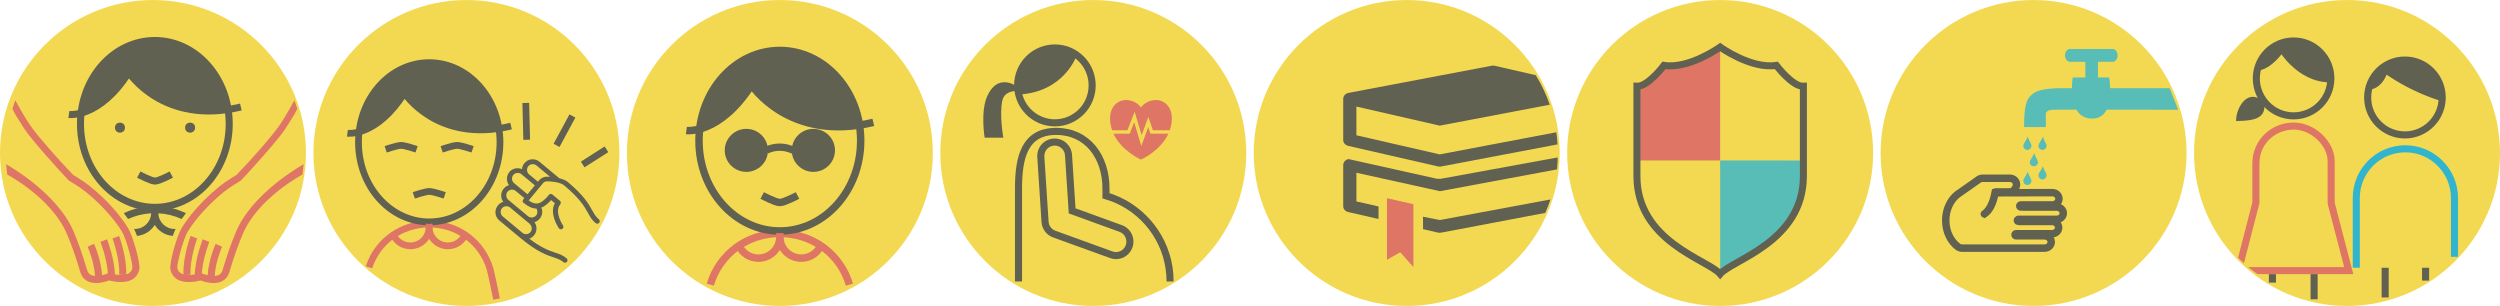 <?xml version="1.0" encoding="utf-8"?>
<!-- Generator: Adobe Illustrator 16.0.0, SVG Export Plug-In . SVG Version: 6.00 Build 0)  -->
<!DOCTYPE svg PUBLIC "-//W3C//DTD SVG 1.1//EN" "http://www.w3.org/Graphics/SVG/1.1/DTD/svg11.dtd">
<svg version="1.1" id="Layer_1" xmlns="http://www.w3.org/2000/svg" xmlns:xlink="http://www.w3.org/1999/xlink" x="0px" y="0px"
	 width="335px" height="41px" viewBox="-8.875 101.042 335 41" enable-background="new -8.875 101.042 335 41" xml:space="preserve"
	>
<g>
	<g>
		<path fill="#F3D952" d="M263.624,142.042c-11.304,0-20.499-9.197-20.499-20.5c0-11.305,9.195-20.5,20.499-20.5
			s20.501,9.195,20.501,20.5S274.928,142.042,263.624,142.042z"/>
	</g>
	<g opacity="0.8">
		<path fill="none" stroke="#3C4352" stroke-miterlimit="10" d="M266.714,128.787c0.492,0,0.893,0.369,0.893,0.824
			s-0.399,0.823-0.893,0.823h-5.135c-0.071,0.008-0.127,0.066-0.127,0.141s0.056,0.133,0.13,0.141h4.51
			c0.492,0,0.892,0.369,0.892,0.823c0,0.456-0.398,0.823-0.892,0.823h-4.816c-0.078,0-0.142,0.062-0.142,0.143
			c0,0.075,0.062,0.139,0.144,0.139h3.821c0.492,0,0.892,0.369,0.892,0.824c0,0.457-0.398,0.824-0.892,0.824h-11.053
			c-0.202,0-0.389-0.062-0.539-0.166l-0.036-0.029c-0.97-0.73-1.617-2.033-1.617-3.519c0-1.454,0.625-2.745,1.563-3.481
			c0.046-0.041,2.741-1.92,2.741-1.92c0.191-0.154,0.354-0.244,0.634-0.248h3.653c0.492,0,0.892,0.367,0.892,0.824
			c0,0.455-0.397,1.012-0.892,1.012h-1.815c-0.056-0.002-0.135-0.031-0.147,0.041c-0.243,1.369-0.773,2.457-1.461,2.912
			c-0.143,0.094-0.142,0.094,0,0c0.744-0.494,1.182-1.49,1.446-2.84l7.663-0.021c0.493,0,0.892,0.369,0.892,0.824
			s-0.398,0.824-0.892,0.824h-4.221c-0.077,0-0.141,0.063-0.141,0.142c0,0.077,0.062,0.14,0.144,0.14L266.714,128.787
			L266.714,128.787z"/>
		<path opacity="0.8" fill="#00ADEE" enable-background="new    " d="M281.86,112.863h-7.973c-0.021-0.821-0.132-1.44-0.132-1.44
			h-1.503v-2.098h1.957c0.371,0,0.672-0.385,0.672-0.859c0-0.476-0.301-0.861-0.672-0.861h-5.699c-0.373,0-0.674,0.385-0.674,0.861
			c0,0.476,0.301,0.859,0.674,0.859h2.051v2.1h-1.69c0,0-0.104,0.619-0.11,1.439h-1.873c0,0-2.213,0.027-3.047,0.543
			c-0.909,0.562-1.519,1.098-1.487,4.658h2.907v-1.736c0,0-0.084-0.564,1.027-0.584c0.369-0.007,1.578-0.009,3.068-0.01
			c0.406,0.699,1.069,1.199,2.146,1.199c0.969,0,1.559-0.5,1.909-1.196c2.136,0.002,9.592,0.007,9.592,0.007L281.86,112.863
			L281.86,112.863z"/>
		<path opacity="0.8" fill="#00ADEE" enable-background="new    " d="M265.312,120.342c0.182,0.41-0.127,0.801-0.515,0.785
			c-0.387-0.016-0.663-0.431-0.448-0.822c0.219-0.407,0.387-0.553,0.521-0.976C264.97,119.762,265.126,119.92,265.312,120.342z"/>
		<path opacity="0.8" fill="#00ADEE" enable-background="new    " d="M263.286,125.042c0.182,0.409-0.127,0.801-0.513,0.784
			c-0.389-0.017-0.664-0.433-0.45-0.823c0.219-0.408,0.387-0.552,0.521-0.975C262.945,124.461,263.102,124.619,263.286,125.042z"/>
		<path opacity="0.8" fill="#00ADEE" enable-background="new    " d="M265.312,124.299c0.182,0.408-0.127,0.801-0.515,0.785
			c-0.387-0.016-0.663-0.432-0.448-0.824c0.219-0.406,0.387-0.551,0.521-0.976C264.97,123.719,265.126,123.877,265.312,124.299z"/>
		<path opacity="0.8" fill="#00ADEE" enable-background="new    " d="M263.286,120.342c0.182,0.408-0.127,0.801-0.515,0.785
			c-0.387-0.015-0.662-0.43-0.448-0.822c0.219-0.407,0.387-0.553,0.521-0.976C262.945,119.762,263.102,119.92,263.286,120.342z"/>
		<path opacity="0.8" fill="#00ADEE" enable-background="new    " d="M264.156,122.543c0.181,0.409-0.127,0.801-0.516,0.786
			c-0.386-0.016-0.662-0.432-0.449-0.825c0.22-0.406,0.388-0.552,0.521-0.975C263.814,121.963,263.971,122.122,264.156,122.543z"/>
	</g>
</g>
<g>
	<g>
		<path fill="#F3D952" d="M179.624,142.042c-11.304,0-20.499-9.196-20.499-20.499c0-11.305,9.195-20.5,20.499-20.5
			s20.501,9.195,20.501,20.5C200.125,132.846,190.928,142.042,179.624,142.042z"/>
	</g>
	<g opacity="0.8">
		<g>
			<path fill="none" d="M172.888,115.322v3.846l11.16,2.561l15.628-2.965c-0.179-1.272-0.473-2.506-0.881-3.691l-14.747,2.807
				C184.03,117.875,172.888,115.322,172.888,115.322z"/>
		</g>
		<path fill="#3C4352" d="M191.03,109.847l-19.2,3.641c-0.028,0.006-0.052,0.016-0.078,0.021c-0.021,0.006-0.04,0.01-0.061,0.017
			c-0.046,0.017-0.087,0.034-0.128,0.056c-0.006,0.004-0.012,0.004-0.018,0.008c-0.047,0.024-0.09,0.055-0.13,0.088
			c-0.012,0.01-0.021,0.021-0.034,0.033c-0.024,0.022-0.052,0.047-0.074,0.074c-0.014,0.016-0.023,0.032-0.035,0.049
			c-0.021,0.024-0.036,0.051-0.053,0.077c-0.011,0.019-0.019,0.036-0.026,0.056c-0.015,0.028-0.025,0.059-0.036,0.09
			c-0.004,0.012-0.01,0.021-0.012,0.031c-0.004,0.01-0.004,0.016-0.004,0.023c-0.008,0.031-0.013,0.062-0.017,0.096
			c-0.002,0.02-0.005,0.04-0.006,0.061c0,0.006-0.002,0.011-0.002,0.017v5.517c0,0.373,0.274,0.696,0.67,0.787l12.031,2.758
			c0.125,0.029,0.26,0.033,0.387,0.01l15.628-2.965c-0.031-0.549-0.083-1.09-0.158-1.625l-15.627,2.963l-11.162-2.561v-3.845
			c0,0,11.145,2.552,11.162,2.556l14.746-2.807c-0.479-1.396-1.113-2.717-1.877-3.956l-5.5-1.261
			C191.293,109.827,191.157,109.824,191.03,109.847z"/>
		<path fill="#3C4352" d="M181.81,130.083v1.666l2.01,0.463c0.125,0.028,0.261,0.031,0.387,0.01l13.988-2.653
			c0.259-0.587,0.489-1.188,0.69-1.802l-14.812,2.758L181.81,130.083z"/>
		<path fill="#3C4352" d="M183.72,125.007l-11.89-2.65c-0.028,0.006-0.052,0.015-0.078,0.021c-0.021,0.006-0.04,0.008-0.061,0.016
			c-0.046,0.016-0.087,0.035-0.128,0.057c-0.006,0.002-0.012,0.004-0.018,0.008c-0.047,0.024-0.09,0.055-0.13,0.088
			c-0.012,0.01-0.021,0.021-0.034,0.031c-0.024,0.023-0.052,0.047-0.074,0.075c-0.014,0.017-0.023,0.032-0.035,0.048
			c-0.021,0.025-0.036,0.051-0.053,0.078c-0.011,0.018-0.019,0.036-0.026,0.055c-0.015,0.029-0.025,0.059-0.036,0.09
			c-0.004,0.012-0.01,0.021-0.012,0.032c-0.004,0.009-0.004,0.017-0.004,0.022c-0.008,0.033-0.013,0.064-0.017,0.097
			c-0.002,0.021-0.005,0.04-0.006,0.06c0,0-0.002,0.013-0.002,0.018v5.516c0,0.372,0.274,0.696,0.67,0.786l4.058,0.933l0.006-1.682
			l-2.965-0.671v-3.843l11.188,2.47l15.692-2.92c0.058-0.528,0.079-1.065,0.097-1.604l-15.754,2.877
			C183.981,124.986,183.847,124.984,183.72,125.007z"/>
		<polygon fill="#D95D6A" points="176.978,135.857 178.75,134.841 180.524,136.831 180.524,128.406 176.978,127.599 		"/>
	</g>
</g>
<g>
	<g>
		<path fill="#F3D952" d="M305.625,142.042c-11.304,0-20.5-9.197-20.5-20.5c0-11.304,9.196-20.5,20.5-20.5s20.5,9.195,20.5,20.5
			C326.125,132.844,316.929,142.042,305.625,142.042z"/>
	</g>
	<g opacity="0.8">
		
			<ellipse fill="none" stroke="#3C4352" stroke-width="0.949" stroke-miterlimit="10" cx="313.386" cy="114.104" rx="4.994" ry="5.016"/>
		<path fill="#3C4352" d="M318.38,114.614c0,0-4.361-1.119-8.603-4.414C309.777,110.198,317.63,106.161,318.38,114.614z"/>
		<path fill="#3C4352" d="M311.213,110.245c0,0-0.605,2.744-2.709,2.809C307.696,113.077,310.13,108.329,311.213,110.245z"/>
		<path fill="none" stroke="#00ADEE" stroke-width="0.949" stroke-miterlimit="10" d="M306.867,136.922c0,0,0-5.791,0-9.361
			s2.875-6.578,6.58-6.578s6.58,3.065,6.58,6.578c0,3.512,0,7.895,0,7.895"/>
		
			<line fill="none" stroke="#3C4352" stroke-width="0.949" stroke-miterlimit="10" x1="316.154" y1="136.922" x2="316.154" y2="138.642"/>
		
			<line fill="none" stroke="#3C4352" stroke-width="0.949" stroke-miterlimit="10" x1="310.738" y1="136.922" x2="310.738" y2="140.903"/>
	</g>
	<g opacity="0.8">
		<path fill="#3C4352" d="M290.777,117.274c0.703-0.094,3.087,0.121,3.641-1.226c0.507-1.226-0.523-1.79-0.715-1.875
			C291.812,113.325,290.655,116.073,290.777,117.274z"/>
		
			<ellipse fill="none" stroke="#3C4352" stroke-width="0.949" stroke-miterlimit="10" cx="298.466" cy="111.55" rx="4.994" ry="5.017"/>
		<path fill="#3C4352" d="M303.46,112.059c0,0-4.198,0.504-7.39-4.912C296.07,107.149,302.359,104.692,303.46,112.059z"/>
		<path fill="#3C4352" d="M297.609,107.274c0,0-1.923,3.159-4.025,3.225C292.776,110.524,296.526,105.358,297.609,107.274z"/>
		<g>
			<path fill="none" d="M292.38,136.831c-0.195-0.164-0.378-0.34-0.566-0.51l-0.131,0.51H292.38z"/>
			<g>
				<path fill="none" d="M305.245,136.831l-2.187-8.373l-0.03-0.119v-0.121v-5.578c0-2.135-2.261-4.23-4.562-4.23
					c-2.252,0-4.58,1.713-4.58,4.58c0,3.27,0.002,5.164,0.002,5.164v0.121l-0.029,0.116l-2.045,7.931
					c0.188,0.17,0.371,0.346,0.566,0.51H305.245z"/>
			</g>
			<path fill="#D95D6A" d="M303.978,128.217c0,0,0-2.998,0-5.578s-2.597-5.179-5.512-5.179s-5.529,2.259-5.529,5.528
				c0,3.271,0.003,5.166,0.003,5.166l-1.915,7.432c0.253,0.256,0.522,0.492,0.79,0.734l2.044-7.931l0.029-0.116v-0.121
				c0,0-0.002-1.896-0.002-5.164c0-2.867,2.328-4.58,4.58-4.58c2.303,0,4.562,2.096,4.562,4.23v5.578v0.121l0.03,0.119l2.187,8.373
				H292.38c0.397,0.334,0.813,0.646,1.236,0.949h12.856L303.978,128.217z"/>
		</g>
		
			<line fill="none" stroke="#3C4352" stroke-width="0.949" stroke-miterlimit="10" x1="301.214" y1="137.78" x2="301.214" y2="141.149"/>
		
			<line fill="none" stroke="#3C4352" stroke-width="0.949" stroke-miterlimit="10" x1="295.631" y1="137.78" x2="295.631" y2="138.913"/>
	</g>
</g>
<g>
	<g>
		<path fill="#F3D952" d="M221.626,142.042c-11.304,0-20.501-9.196-20.501-20.499c0-11.305,9.197-20.5,20.501-20.5
			s20.499,9.195,20.499,20.5C242.125,132.846,232.93,142.042,221.626,142.042z"/>
	</g>
	<g opacity="0.8">
		<path fill="#D95D6A" d="M221.626,107.351v15.195h-11.153v-9.947c0,0,2.849-1.662,3.627-2.795
			C214.879,108.673,213.465,111.781,221.626,107.351z"/>
		<path opacity="0.8" fill="#00ADEE" enable-background="new    " d="M221.626,122.546v15.205c0,0,2.077-1.109,4.466-2.804
			c2.388-1.692,5.896-5.606,6.24-7.19c0.344-1.584,0-5.207,0-5.207L221.626,122.546z"/>
		<path fill="none" stroke="#3C4352" stroke-width="0.939" stroke-miterlimit="10" d="M229.152,109.804
			c-3.381,0.529-7.526-2.455-7.526-2.455s-4.146,2.984-7.526,2.455c0,0-2.169,2.869-3.627,2.795c0,0,0,8.529,0,12.029
			c0,8.821,9.514,11.207,11.153,13.123c1.641-1.914,11.153-4.302,11.153-13.123c0-3.5,0-12.029,0-12.029
			C231.322,112.673,229.152,109.804,229.152,109.804z"/>
	</g>
</g>
<g>
	<g>
		<path fill="#F3D952" d="M53.625,142.042c-11.304,0-20.5-9.196-20.5-20.499c0-11.305,9.196-20.5,20.5-20.5s20.5,9.195,20.5,20.5
			C74.125,132.846,64.929,142.042,53.625,142.042z"/>
	</g>
	<g id="Faust_seitlich" opacity="0.8">
		<path fill="#3C4352" d="M66.074,124.925c-0.018-0.016-0.018-0.016-0.033-0.028l-2.622-2.179c-0.612-0.508-1.515-0.426-2.023,0.188
			c-0.198,0.238-0.314,0.516-0.318,0.8c-0.573-0.245-1.284-0.116-1.694,0.376c-0.424,0.512-0.435,1.25-0.057,1.766
			c-0.262,0.072-0.514,0.236-0.71,0.476c-0.425,0.511-0.437,1.249-0.059,1.765c-0.261,0.071-0.513,0.235-0.71,0.475
			c-0.51,0.613-0.426,1.518,0.188,2.025l2.638,2.19c0.035,0.028,0.068,0.058,0.104,0.085l0.102,0.085
			c2.229,1.853,3.495,2.271,4.418,2.577c0.535,0.188,0.925,0.309,1.333,0.646c0.137,0.112,0.354,0.094,0.468-0.043
			c0.112-0.137,0.093-0.354-0.044-0.469c-0.511-0.424-0.979-0.584-1.547-0.768c-0.764-0.26-1.783-0.59-3.458-1.865
			c0.244-0.086,0.451-0.229,0.635-0.451c0.426-0.51,0.436-1.25,0.059-1.766c0.26-0.07,0.513-0.234,0.71-0.473
			c0.354-0.427,0.426-0.998,0.21-1.467c0.425-0.165,0.834-0.484,1.304-1.018l0.511,0.427c-0.799,1.378,0.477,3.271,0.529,3.345
			c0.108,0.146,0.301,0.191,0.466,0.1c0.147-0.109,0.192-0.301,0.099-0.465c-0.018-0.015-1.222-1.82-0.372-2.842
			c0.112-0.137,0.092-0.354-0.043-0.468l-1.005-0.834c-0.067-0.058-0.164-0.08-0.244-0.088c-0.094,0.008-0.185,0.048-0.224,0.13
			c-0.607,0.73-1.077,1.092-1.559,1.15c-0.02-0.016-0.032,0.002-0.032,0.002c-0.343,0.031-0.717-0.106-1.122-0.413l0.128-0.154
			c0,0,0,0,0.015-0.017c0,0,0,0,0.014-0.018l1.754-2.111c0.155-0.188,0.381-0.287,0.637-0.246l0.031-0.004
			c0.425,0.009,1.625,0.086,2.17,0.539c2.128,1.768,2.733,2.873,3.185,3.681c0.285,0.522,0.528,0.957,1.038,1.381
			c0.138,0.112,0.354,0.093,0.47-0.043c0.112-0.138,0.093-0.354-0.044-0.468c-0.408-0.34-0.599-0.698-0.879-1.19
			c-0.473-0.853-1.114-2.019-3.345-3.87C66.851,125.167,66.478,125.029,66.074,124.925z M60.008,125.579
			c-0.324-0.269-0.37-0.769-0.101-1.09c0.268-0.324,0.767-0.37,1.091-0.103l0.612,0.511l1.189,0.987l-0.989,1.191l-1.156-0.961
			L60.008,125.579z M62.101,131.058c0.324,0.27,0.37,0.768,0.102,1.091c-0.254,0.307-0.705,0.362-1.025,0.126l-0.051-0.042
			c-0.019-0.015-0.034-0.028-0.052-0.042l-2.587-2.15c-0.323-0.268-0.369-0.767-0.101-1.09c0.27-0.322,0.768-0.369,1.09-0.102
			l1.991,1.656l0.646,0.534L62.101,131.058z M62.968,129.909c-0.269,0.324-0.767,0.369-1.09,0.103l-1.991-1.655l-0.646-0.537
			c-0.324-0.269-0.369-0.769-0.103-1.091c0.268-0.323,0.769-0.369,1.092-0.1l1.156,0.961l-0.141,0.17l0,0
			c-0.058,0.067-0.078,0.164-0.088,0.244c0.009,0.092,0.062,0.166,0.131,0.223c0.611,0.51,1.186,0.756,1.721,0.769
			C63.191,129.261,63.181,129.654,62.968,129.909z M63.353,125.222l-0.142,0.172l-1.191-0.99c-0.321-0.268-0.369-0.768-0.101-1.092
			c0.269-0.322,0.768-0.367,1.091-0.1l1.82,1.514c-0.142-0.004-0.219-0.012-0.283-0.006
			C64.089,124.683,63.648,124.865,63.353,125.222z"/>
	</g>
	<g>
		<g opacity="0.8">
			<path fill="none" stroke="#3C4352" stroke-width="0.904" stroke-miterlimit="10" d="M46.571,127.22c0,0,1.554-0.525,2.07-0.525
				c0.518,0,2.072,0.525,2.072,0.525"/>
			<path fill="none" stroke="#D95D6A" stroke-width="0.904" stroke-miterlimit="10" d="M40.566,136.859
				c1.141-3.475,4.326-5.795,8.077-5.795c3.845,0,7.094,2.438,8.159,6.057c0,0,0.261,0.971,0.862,3.998"/>
			<g>
				<path fill="none" stroke="#3C4352" stroke-width="0.904" stroke-miterlimit="10" d="M37.68,118.899
					c0,0,3.895,0.532,7.643-5.392c0,0,4.372,6.834,14.283,4.431"/>
				<g>
					<g>
						<defs>
							<ellipse id="SVGID_4_" cx="48.643" cy="120.105" rx="9.48" ry="10.668"/>
						</defs>
						<clipPath id="SVGID_5_">
							<use xlink:href="#SVGID_4_"  overflow="visible"/>
						</clipPath>
						<path clip-path="url(#SVGID_5_)" fill="#3C4352" d="M38.852,118.738c2.746,0.799,6.256-5.23,6.256-5.23s4.229,6.14,13.7,4.75
							c0,0-1.756-8.008-7.29-9.396c-5.535-1.388-10.111,0.214-11.814,3.951S38.852,118.738,38.852,118.738z"/>
					</g>
					<g>
						
							<ellipse id="SVGID_1_" fill="none" stroke="#3C4352" stroke-width="0.904" stroke-miterlimit="10" cx="48.643" cy="120.105" rx="9.48" ry="10.668"/>
					</g>
				</g>
			</g>
			<g>
				<path fill="none" stroke="#D95D6A" stroke-width="0.904" stroke-miterlimit="10" d="M48.597,131.065
					c0.021,0.13,0.032,0.263,0.032,0.399c0,1.393-1.126,2.521-2.515,2.521c-1.018,0-1.893-0.604-2.288-1.475"/>
				<path fill="none" stroke="#D95D6A" stroke-width="0.904" stroke-miterlimit="10" d="M53.46,132.446
					c-0.381,0.905-1.274,1.541-2.316,1.541c-1.389,0-2.515-1.13-2.515-2.522c0-0.137,0.011-0.27,0.031-0.398"/>
			</g>
		</g>
		<path opacity="0.8" fill="none" stroke="#3C4352" stroke-width="0.904" stroke-miterlimit="10" enable-background="new    " d="
			M42.807,121.05c0,0,1.555-0.527,2.07-0.527c0.519,0,2.072,0.527,2.072,0.527"/>
		<path opacity="0.8" fill="none" stroke="#3C4352" stroke-width="0.904" stroke-miterlimit="10" enable-background="new    " d="
			M50.308,121.05c0,0,1.555-0.527,2.071-0.527s2.072,0.527,2.072,0.527"/>
	</g>
	
		<line opacity="0.8" fill="none" stroke="#3C4352" stroke-width="0.904" stroke-miterlimit="10" enable-background="new    " x1="61.703" y1="119.769" x2="61.578" y2="114.833"/>
	
		<line opacity="0.8" fill="none" stroke="#3C4352" stroke-width="0.904" stroke-miterlimit="10" enable-background="new    " x1="65.703" y1="120.522" x2="67.828" y2="116.583"/>
	
		<line opacity="0.8" fill="none" stroke="#3C4352" stroke-width="0.904" stroke-miterlimit="10" enable-background="new    " x1="69.203" y1="123.083" x2="72.391" y2="121.05"/>
</g>
<g>
	<g>
		<path fill="#F3D952" d="M137.625,142.042c-11.304,0-20.5-9.197-20.5-20.501c0-11.303,9.196-20.499,20.5-20.499
			s20.5,9.196,20.5,20.501C158.125,132.846,148.929,142.042,137.625,142.042z"/>
	</g>
	<g opacity="0.8">
		<path fill="none" stroke="#3C4352" stroke-width="0.949" stroke-miterlimit="10" d="M147.917,138.761
			c0-0.627-0.048-1.241-0.14-1.842c-0.713-4.623-4.061-8.367-8.451-9.648v-0.965c0-4.229-2.467-7.657-6.676-7.657
			s-5.045,3.428-5.045,7.657v10.613v1.842"/>
		<g>
			<g>
				<path fill="#3C4352" d="M132.453,120.55c0.727,0,1.332,0.574,1.38,1.305l0.467,7.166l0.04,0.619l0.584,0.212l6.219,2.256
					c0.723,0.261,1.096,1.062,0.834,1.787c-0.188,0.522-0.664,0.884-1.213,0.92c-0.029,0.002-0.059,0.003-0.088,0.003
					c-0.158,0-0.314-0.027-0.469-0.084l-7.657-2.775c-0.521-0.188-0.878-0.666-0.913-1.221l-0.568-8.697
					c-0.049-0.77,0.529-1.436,1.293-1.486C132.393,120.552,132.423,120.55,132.453,120.55 M132.453,119.602
					c-0.053,0-0.104,0.002-0.155,0.005c-1.286,0.084-2.261,1.201-2.177,2.495l0.566,8.696c0.062,0.931,0.664,1.734,1.537,2.053
					l7.658,2.775c0.262,0.094,0.529,0.141,0.792,0.141c0.05,0,0.101-0.002,0.149-0.006c0.898-0.059,1.72-0.639,2.045-1.547
					c0.438-1.217-0.189-2.561-1.404-3l-6.219-2.256l-0.467-7.166C134.699,120.554,133.673,119.602,132.453,119.602L132.453,119.602z
					"/>
			</g>
		</g>
		
			<ellipse fill="none" stroke="#3C4352" stroke-width="0.949" stroke-miterlimit="10" cx="132.48" cy="112.485" rx="4.994" ry="5.017"/>
		<path fill="#3C4352" d="M127.146,112.485c0,0-2.416-1.64-3.765,1.519c-0.886,2.074-0.313,5.489-0.313,5.489h2.506
			c0,0-0.559-3.008-0.137-4.963c0.278-1.303,1.709-1.278,1.709-1.278V112.485z"/>
		<path fill="#3C4352" d="M135.417,108.434c0,0-1.629,4.997-7.908,5.286C127.509,113.72,127.509,104.757,135.417,108.434z"/>
		<g>
			<path fill="#D95D6A" d="M142.199,118.496l0.967-2.48l0.938,3.139l0.894-2.449l0.616,1.791h2.262
				c0.17-0.488,0.279-1.017,0.279-1.599c0-1.624-1.104-2.453-2.072-2.453c-1.469,0-2.07,1.001-2.07,1.001s-0.602-1.001-2.07-1.001
				c-0.969,0-2.07,0.829-2.07,2.453c0,0.582,0.109,1.11,0.279,1.599H142.199z"/>
			<path fill="#D95D6A" d="M145.286,118.957l-0.302-0.879l-0.924,2.532l-0.953-3.187l-0.596,1.533h-2.181
				c1.077,2.332,3.681,3.473,3.681,3.473s2.604-1.141,3.68-3.473H145.286z"/>
		</g>
	</g>
</g>
<g>
	<g>
		<path fill="#F3D952" d="M95.625,142.042c-11.304,0-20.5-9.197-20.5-20.5c0-11.305,9.195-20.5,20.5-20.5
			c11.304,0,20.5,9.195,20.5,20.5S106.929,142.042,95.625,142.042z"/>
	</g>
	<g opacity="0.8">
		<path fill="none" stroke="#3C4352" stroke-width="0.979" stroke-miterlimit="10" d="M93.791,121.191c0,0,0.719-0.429,1.836-0.429
			c0.986,0,1.832,0.429,1.832,0.429"/>
		<path fill="none" stroke="#3C4352" stroke-width="1.002" stroke-miterlimit="10" d="M93.258,127.237c0,0,1.776,0.943,2.366,0.943
			c0.593,0,2.368-0.943,2.368-0.943"/>
		<g>
			<ellipse fill="#3C4352" cx="91.135" cy="121.191" rx="2.896" ry="2.882"/>
			<ellipse fill="#3C4352" cx="100.117" cy="121.191" rx="2.896" ry="2.882"/>
		</g>
		<path fill="none" stroke="#D95D6A" stroke-width="0.998" stroke-miterlimit="10" d="M104.949,139.186
			c-1.219-4.104-4.934-6.866-9.322-6.866c-4.395,0-8.107,2.763-9.324,6.866"/>
		<g>
			<path fill="none" stroke="#3C4352" stroke-width="1.002" stroke-miterlimit="10" d="M83.098,118.53c0,0,4.449,0.605,8.732-6.111
				c0,0,4.994,7.748,16.32,5.022"/>
			<g>
				<g>
					<defs>
						<ellipse id="SVGID_6_" cx="95.624" cy="119.898" rx="10.833" ry="12.093"/>
					</defs>
					<clipPath id="SVGID_7_">
						<use xlink:href="#SVGID_6_"  overflow="visible"/>
					</clipPath>
					<path clip-path="url(#SVGID_7_)" fill="#3C4352" d="M84.436,118.348c3.141,0.906,7.15-5.93,7.15-5.93s4.83,6.959,15.653,5.385
						c0,0-2.007-9.076-8.33-10.649c-6.326-1.574-11.556,0.242-13.502,4.478C83.463,115.867,84.436,118.348,84.436,118.348z"/>
				</g>
				<g>
					
						<ellipse id="SVGID_2_" fill="none" stroke="#3C4352" stroke-width="1.002" stroke-miterlimit="10" cx="95.624" cy="119.898" rx="10.833" ry="12.093"/>
				</g>
			</g>
		</g>
		<g>
			<path fill="none" stroke="#D95D6A" stroke-width="1.002" stroke-miterlimit="10" d="M95.59,132.321
				c0.023,0.148,0.037,0.299,0.037,0.453c0,1.578-1.287,2.859-2.875,2.859c-1.162,0-2.16-0.687-2.613-1.672"/>
			<path fill="none" stroke="#D95D6A" stroke-width="1.002" stroke-miterlimit="10" d="M101.146,133.885
				c-0.438,1.026-1.457,1.748-2.648,1.748c-1.586,0-2.871-1.281-2.871-2.859c0-0.154,0.012-0.305,0.034-0.453"/>
		</g>
	</g>
</g>
<g>
	<g>
		<path fill="#F3D952" d="M11.625,142.042c-11.304,0-20.5-9.197-20.5-20.5c0-11.305,9.196-20.5,20.5-20.5
			c11.305,0,20.5,9.195,20.5,20.5S22.93,142.042,11.625,142.042z"/>
	</g>
	<g opacity="0.8">
		<path fill="none" stroke="#3C4352" stroke-width="0.944" stroke-miterlimit="10" d="M9.721,124.432c0,0,1.635,0.873,2.178,0.873
			c0.545,0,2.178-0.873,2.178-0.873"/>
		<g>
			<circle fill="#3C4352" cx="7.199" cy="118.146" r="0.671"/>
			<circle fill="#3C4352" cx="16.598" cy="118.146" r="0.671"/>
		</g>
		<g>
			<path fill="none" stroke="#3C4352" stroke-width="0.944" stroke-miterlimit="10" d="M0.352,116.383c0,0,4.092,0.56,8.033-5.649
				c0,0,4.594,7.163,15.014,4.644"/>
			<g>
				<g>
					<defs>
						<ellipse id="SVGID_8_" cx="11.875" cy="117.648" rx="9.965" ry="11.179"/>
					</defs>
					<clipPath id="SVGID_9_">
						<use xlink:href="#SVGID_8_"  overflow="visible"/>
					</clipPath>
					<path clip-path="url(#SVGID_9_)" fill="#3C4352" d="M1.582,116.217c2.889,0.836,6.578-5.483,6.578-5.483
						s4.441,6.435,14.4,4.979c0,0-1.846-8.392-7.664-9.847c-5.818-1.454-10.629,0.226-12.42,4.14
						C0.686,113.922,1.582,116.217,1.582,116.217z"/>
				</g>
				<g>
					
						<ellipse id="SVGID_3_" fill="none" stroke="#3C4352" stroke-width="0.944" stroke-miterlimit="10" cx="11.875" cy="117.648" rx="9.965" ry="11.179"/>
				</g>
			</g>
		</g>
		<g>
			<path fill="#3C4352" d="M11.86,131.184c0.512,0.826,1.392,1.393,2.411,1.47c0.129-0.354,0.26-0.679,0.387-0.952
				c-0.053,0.004-0.102,0.02-0.154,0.02c-1.172,0-2.123-0.936-2.162-2.098c1.108,0.059,2.16,0.327,3.121,0.766
				c0.187-0.268,0.381-0.525,0.578-0.779c-1.262-0.609-2.675-0.95-4.164-0.95c-1.49,0-2.904,0.341-4.166,0.95
				c0.199,0.254,0.393,0.511,0.579,0.777c0.95-0.434,1.992-0.7,3.089-0.762c-0.039,1.161-0.99,2.096-2.162,2.096
				c-0.041,0-0.08-0.012-0.121-0.016c0.127,0.271,0.256,0.594,0.385,0.945C10.486,132.565,11.354,132,11.86,131.184z"/>
		</g>
		<path fill="#D95D6A" d="M31.807,123.053c-0.221,0.117-6.901,3.849-9.068,9.07c-0.697,1.684-1.116,2.879-1.791,5.115
			c-0.098,0.32-0.271,0.536-0.532,0.657c-0.155,0.071-0.333,0.104-0.521,0.118c0.109-1.945,0.98-3.885,0.992-3.905l-0.863-0.396
			c-0.042,0.094-0.947,2.099-1.074,4.207c-0.311-0.072-0.58-0.166-0.73-0.23l-0.047-0.021c0.131-2,0.986-4.191,0.998-4.217
			l-0.883-0.348c-0.045,0.109-0.98,2.508-1.072,4.719c-0.351,0.057-0.762,0.09-1.146,0.048l0.587-0.028
			c-0.104-2.166,0.883-4.817,0.895-4.846l-0.888-0.334c-0.043,0.114-1.042,2.795-0.955,5.139c-0.124-0.035-0.241-0.078-0.345-0.141
			c-0.26-0.154-0.417-0.391-0.48-0.723c-0.066-0.475,0.758-3.809,1.402-4.865c1.059-1.734,2.869-3.721,4.84-5.316
			c0.811-0.654,2.213-1.485,2.227-1.494l0.099-0.075c0.915-0.941,5.035-5.5,5.91-6.888c0.875-1.389,1.194-1.828,1.604-2.686
			l-0.395-1.141c0,0-1.104,2.106-2.107,3.519c-1.002,1.412-3.586,4.364-5.648,6.487c-0.277,0.166-1.506,0.91-2.284,1.542
			c-0.985,0.796-3.449,2.933-5.054,5.558c-0.682,1.118-1.68,4.741-1.525,5.538c0.117,0.601,0.438,1.069,0.93,1.361
			c1.043,0.62,2.605,0.282,3.123,0.147c0.314,0.119,1.004,0.346,1.729,0.346c0.365,0,0.74-0.057,1.081-0.215
			c0.507-0.233,0.868-0.664,1.042-1.244c0.675-2.229,1.068-3.355,1.761-5.026c2.032-4.897,7.989-8.026,8.04-8.054L31.807,123.053z"
			/>
		<path fill="#D95D6A" d="M-8.055,123.053c0.221,0.117,6.9,3.849,9.068,9.07c0.697,1.684,1.115,2.879,1.791,5.115
			c0.097,0.32,0.271,0.536,0.531,0.657c0.155,0.071,0.334,0.104,0.521,0.118c-0.109-1.945-0.98-3.885-0.992-3.905l0.863-0.396
			c0.041,0.094,0.947,2.099,1.074,4.207c0.311-0.072,0.58-0.166,0.729-0.23l0.048-0.021c-0.132-2-0.986-4.191-0.998-4.217
			l0.883-0.348c0.045,0.109,0.98,2.508,1.071,4.719c0.351,0.057,0.763,0.09,1.146,0.048l-0.586-0.028
			c0.104-2.166-0.883-4.817-0.896-4.846l0.888-0.334c0.043,0.114,1.043,2.795,0.955,5.139c0.124-0.035,0.241-0.078,0.346-0.141
			c0.26-0.154,0.416-0.391,0.48-0.723c0.066-0.475-0.758-3.809-1.402-4.865c-1.06-1.734-2.869-3.721-4.84-5.316
			c-0.812-0.654-2.213-1.485-2.228-1.494l-0.099-0.075c-0.914-0.941-5.035-5.5-5.91-6.888c-0.875-1.389-1.193-1.828-1.604-2.686
			l0.396-1.141c0,0,1.104,2.106,2.106,3.519s3.586,4.364,5.649,6.487c0.277,0.166,1.505,0.91,2.283,1.542
			c0.986,0.796,3.449,2.933,5.054,5.558c0.683,1.118,1.681,4.741,1.526,5.538c-0.117,0.601-0.438,1.069-0.931,1.361
			c-1.042,0.62-2.604,0.282-3.123,0.147c-0.313,0.119-1.003,0.346-1.728,0.346c-0.365,0-0.74-0.057-1.081-0.215
			c-0.507-0.233-0.869-0.664-1.042-1.244c-0.676-2.229-1.069-3.355-1.762-5.026c-2.031-4.897-7.988-8.026-8.039-8.054
			L-8.055,123.053z"/>
	</g>
</g>
</svg>
